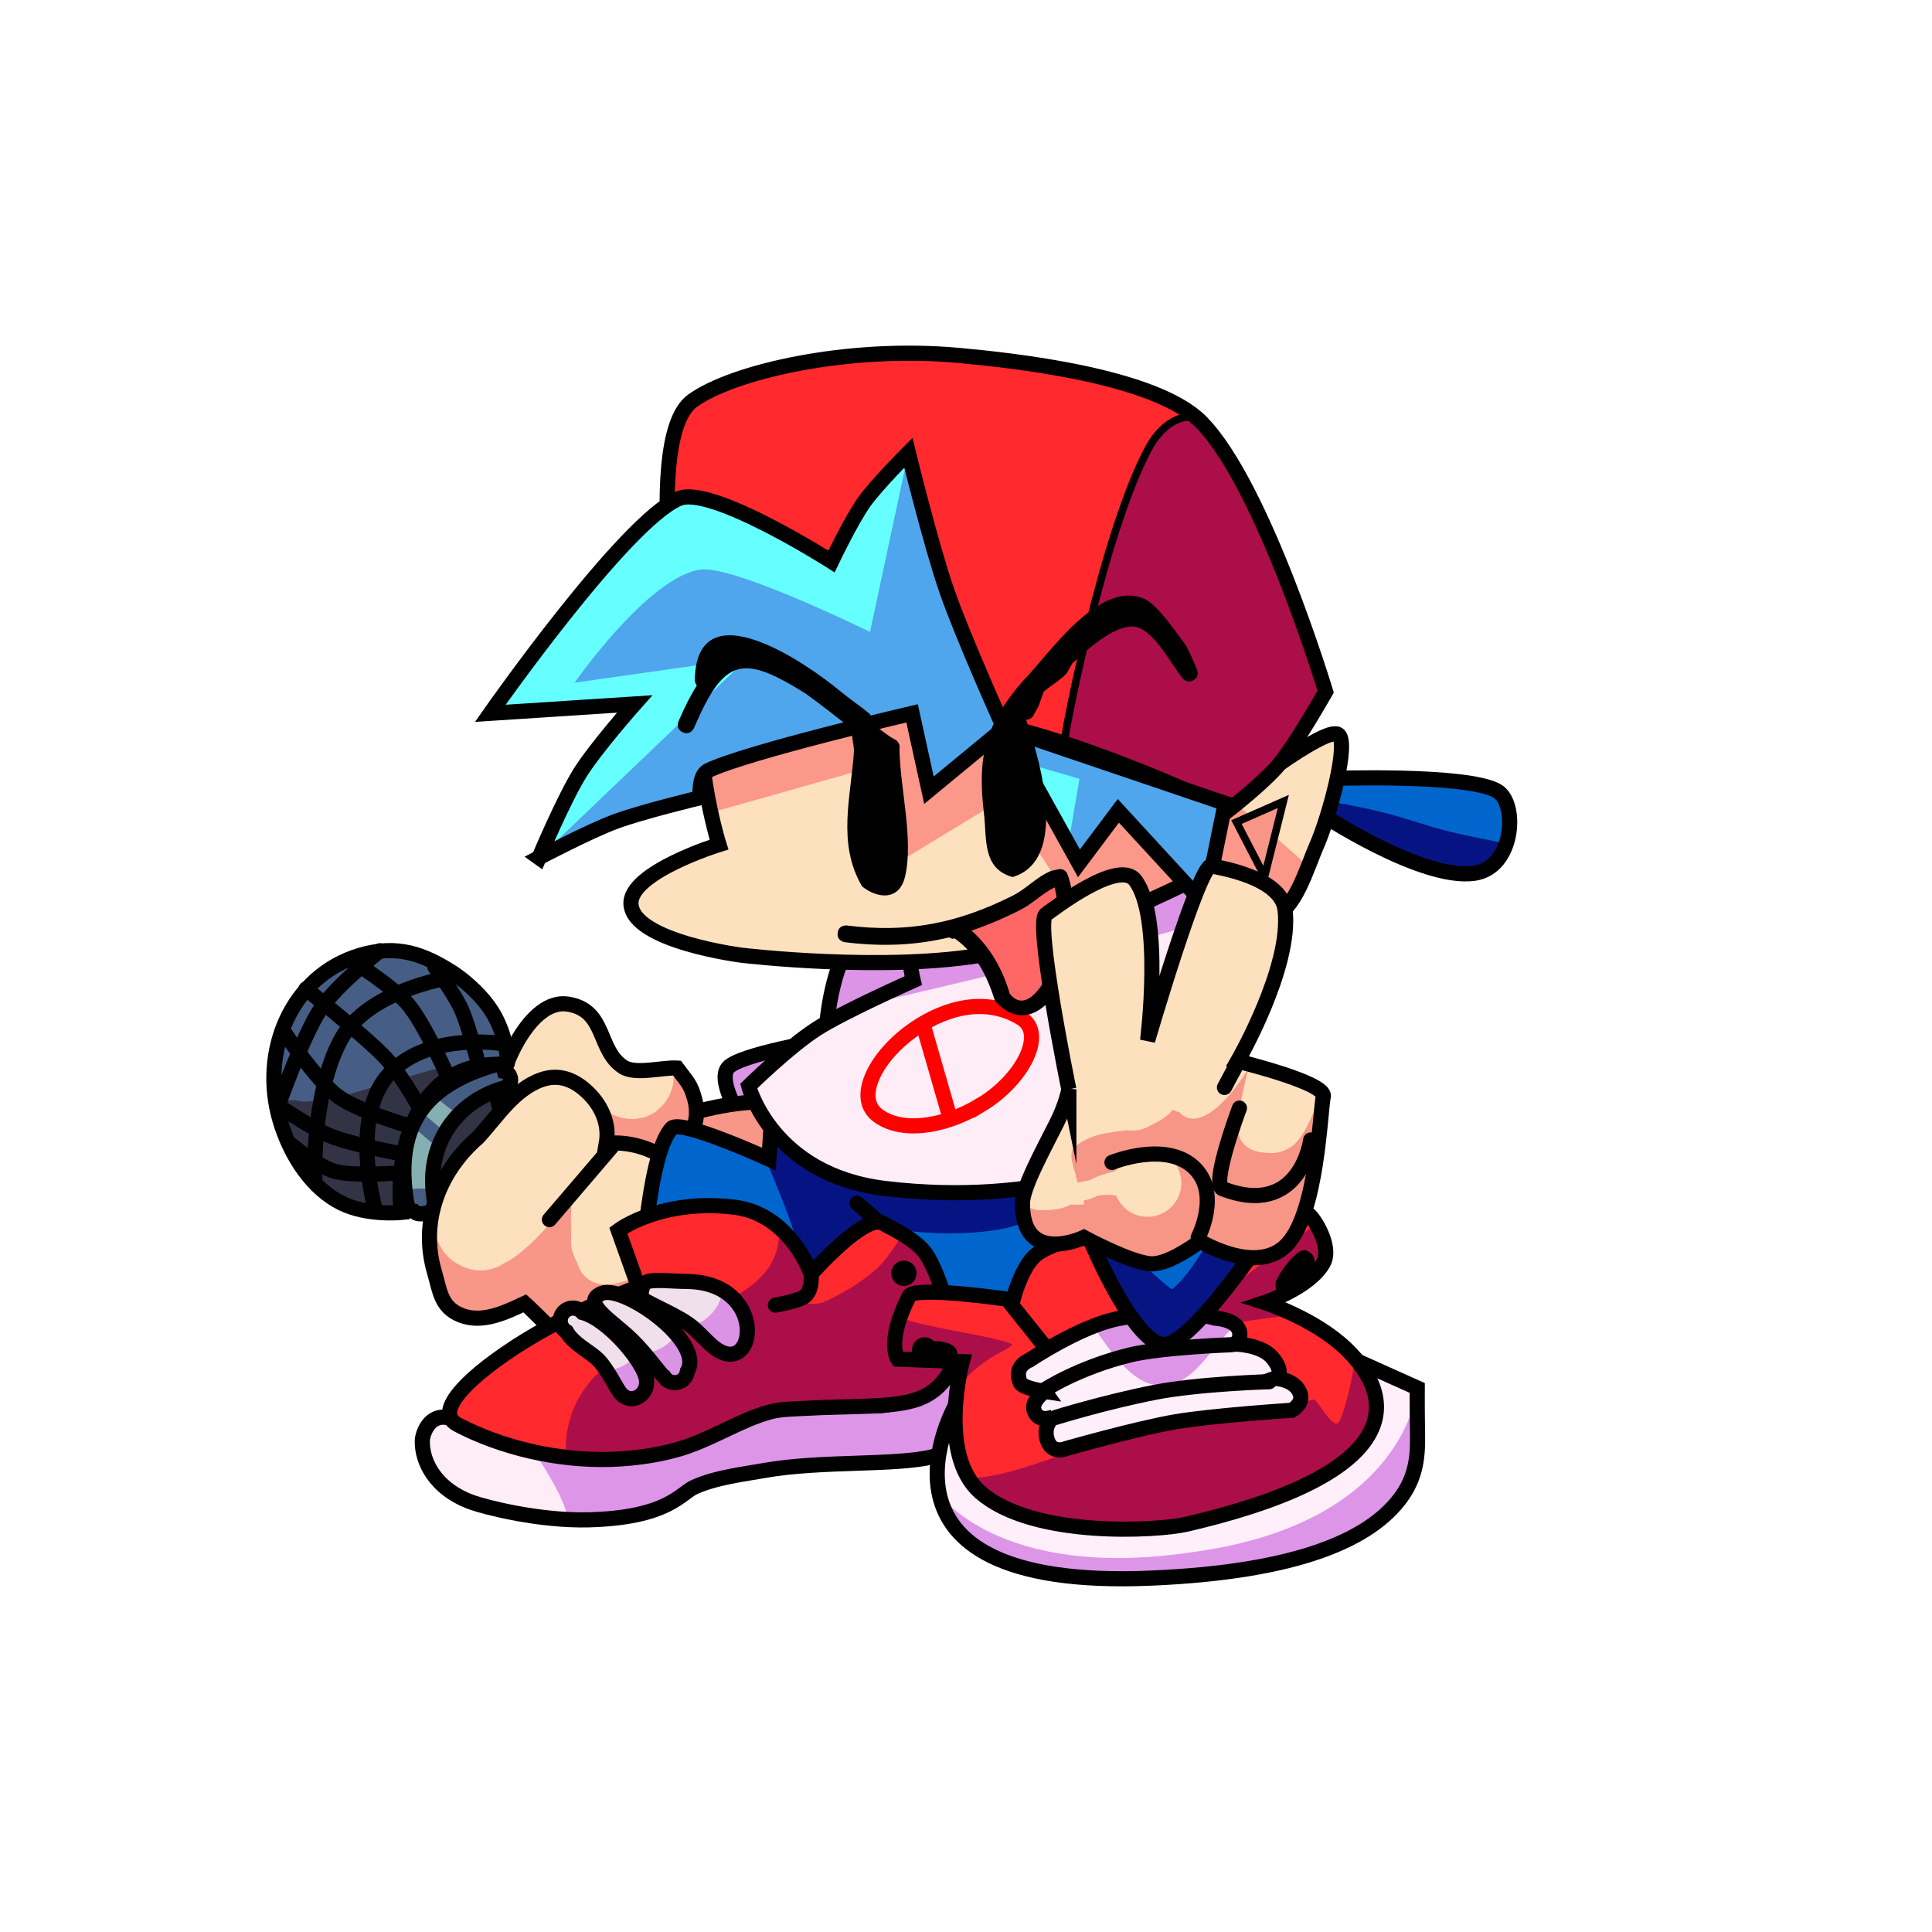 <svg version="1.1" xmlns="http://www.w3.org/2000/svg" xmlns:xlink="http://www.w3.org/1999/xlink" width="127.667" height="127.667" viewBox="0,0,127.667,127.667"><g transform="translate(-176.167,-116.167)"><g data-paper-data="{&quot;isPaintingLayer&quot;:true}" fill-rule="nonzero" stroke-linejoin="miter" stroke-miterlimit="10" stroke-dasharray="" stroke-dashoffset="0" style="mix-blend-mode: normal"><g><path d="M204.438,196.061c-0.002,0.001 -0.004,0.001 -0.004,0.001l-0.573,-0.023c-1.117,-0.775 -1.09,-2.134 -0.734,-3.376c1.301,-1.928 4.222,-7.36 7.302,-5.013c1.456,1.11 1.928,3.058 2.833,4.556c1.935,6.372 -4.933,4.846 -8.824,3.854z" fill="#323344" stroke="#000000" stroke-width="1" stroke-linecap="butt"/><path d="M230.79,183.975c0.092,-1.294 0.628,-4.49 1.67,-5.405c2.973,-2.61 5.194,0.664 6.182,3.018c0.676,2.27 0.558,6.199 -0.935,9.417c-1.029,2.219 -3.031,3.973 -4.278,5.04c-0.425,0.364 -2,0.629 -4.915,-1.909c-2.725,-2.373 -5.137,-6.384 -4.237,-7.419c0.775,-0.89 6.449,-1.834 6.449,-1.834z" fill="#dc94e7" stroke="#000000" stroke-width="1" stroke-linecap="butt"/><path d="M228.355,189.259c0.064,0.023 0.103,0.044 0.103,0.044l0.866,0.552c0.523,0.696 0.713,1.408 0.931,2.092c0.269,0.841 0.481,1.667 0.199,2.724c-2.318,6.259 -12.319,10.998 -14.923,2.213c-1.068,-3.67 2.017,-5.814 5.584,-6.943c2.43,-0.769 5.052,-1.17 6.857,-0.854c0,0 0.202,0.036 0.384,0.173z" fill="#f89688" stroke="#000000" stroke-width="1" stroke-linecap="butt"/><path d="M209.717,189.66c-0.704,-0.123 -0.658,-0.871 -0.658,-0.871c0.123,-2.001 2.126,-6.663 4.629,-6.271c2.567,0.403 1.931,3.045 3.664,4.157c0.817,0.524 2.604,0.011 3.547,0.069c0.662,0.9 0.896,1.023 1.174,2.052c0.491,1.817 -0.58,3.326 -2.515,3.458c-3.1,0.212 -5.705,-2.475 -8.806,-2.362l-0.32,0.031c0,0 -0.445,0.041 -0.714,-0.263z" fill="#fcdfbd" stroke="none" stroke-width="0.5" stroke-linecap="butt"/><path d="M220.898,186.745c0.662,0.9 0.896,1.023 1.174,2.052c0.491,1.817 -0.58,3.326 -2.515,3.458c-2.394,0.164 -4.493,-1.401 -6.753,-2.071c0.698,-0.329 1.338,-0.627 1.844,-0.776c0.552,-0.163 1.053,-0.052 1.547,0.123c0.602,0.462 1.385,0.674 2.171,0.538c0.322,-0.034 0.661,-0.145 1.027,-0.371c0.103,-0.064 0.202,-0.145 0.296,-0.242c0.77,-0.647 1.153,-1.685 0.933,-2.714c0.099,-0.003 0.192,-0.003 0.278,0.003z" fill="#f89688" stroke="none" stroke-width="0.5" stroke-linecap="butt"/><path d="M209.717,189.66c-0.704,-0.123 -0.658,-0.871 -0.658,-0.871c0.123,-2.001 2.126,-6.663 4.629,-6.271c2.567,0.403 1.931,3.045 3.664,4.157c0.817,0.524 2.604,0.011 3.547,0.069c0.662,0.9 0.896,1.023 1.174,2.052c0.491,1.817 -0.58,3.326 -2.515,3.458c-3.099,0.212 -5.705,-2.475 -8.806,-2.362l-0.32,0.031c0,0 -0.445,0.041 -0.714,-0.263z" fill="none" stroke="#000000" stroke-width="1" stroke-linecap="butt"/><path d="M209.882,187.355c0.158,0.535 -0.376,0.693 -0.376,0.693l-0.082,0.024c-3.315,0.983 -5.18,3.988 -4.549,7.451c0,0 0.031,0.173 -0.039,0.343l0.136,0.244c0,0 -0.258,0.475 -0.734,0.235c-0.072,0.011 -0.145,0.021 -0.217,0.032c0,0 -0.312,0.046 -0.501,-0.166c-0.329,-0.045 -0.434,-0.401 -0.434,-0.401l-0.04,-0.15c-0.824,-4.988 1.06,-7.712 5.751,-9.103c0,0 0.535,-0.158 0.693,0.376c0.004,0.012 0.007,0.024 0.01,0.036c0.147,0.032 0.308,0.13 0.383,0.384z" fill="#455d83" stroke="none" stroke-width="0.5" stroke-linecap="butt"/><path d="M204.779,194.806c-0.539,-0.133 -1.103,-0.142 -1.614,-0.009c-0.079,-0.021 -0.16,-0.036 -0.242,-0.043c-0.169,-1.64 -0.009,-3.013 0.484,-4.157c0.577,0.468 1.143,0.957 1.708,1.439c-0.299,0.85 -0.419,1.786 -0.335,2.77z" fill="#85afb1" stroke="none" stroke-width="0.5" stroke-linecap="butt"/><path d="M204.889,188.556c0.485,0.495 1.096,0.952 1.611,1.246c-0.35,0.359 -0.652,0.757 -0.902,1.187c-0.545,-0.463 -1.09,-0.929 -1.645,-1.377c0.264,-0.382 0.577,-0.733 0.937,-1.055z" fill="#85afb1" stroke="none" stroke-width="0.5" stroke-linecap="butt"/><path d="M209.882,187.355c0.158,0.535 -0.376,0.693 -0.376,0.693l-0.082,0.024c-3.315,0.983 -5.18,3.988 -4.549,7.451c0,0 0.031,0.173 -0.039,0.343l0.136,0.244c0,0 -0.258,0.475 -0.734,0.235c-0.072,0.011 -0.145,0.021 -0.217,0.032c0,0 -0.312,0.046 -0.501,-0.166c-0.329,-0.045 -0.434,-0.401 -0.434,-0.401l-0.04,-0.15c-0.824,-4.988 1.06,-7.712 5.751,-9.103c0,0 0.535,-0.158 0.693,0.376c0.004,0.012 0.007,0.024 0.01,0.036c0.147,0.032 0.308,0.13 0.383,0.384z" fill="none" stroke="#000000" stroke-width="1" stroke-linecap="butt"/><path d="M221.13,194.351c0,0 3.035,-0.842 4.01,0.731c0.783,1.262 -0.13,2.654 -0.5,3.895c-0.876,2.937 -2.063,7.803 -6.078,6.339c-0.869,-0.411 -1.567,-0.898 -2.345,-1.456l-0.1,-0.053c-0.893,0.815 -1.902,1.161 -2.681,0.759c-0.824,-0.426 -1.77,-1.541 -2.589,-2.272c-1.354,0.638 -2.831,1.331 -4.225,0.78c-1.341,-0.53 -1.387,-1.637 -1.739,-2.826c-0.987,-3.33 0.266,-6.65 2.865,-8.91c1.225,-1.318 2.354,-3.161 4.165,-3.813c1.274,-0.458 2.29,0.069 3.076,0.815c0.907,0.86 1.476,2.071 1.242,3.391c1.247,-0.149 2.605,0.195 3.645,0.821c1.019,0.613 0.81,1.094 1.253,1.797z" fill="#fde0be" stroke="none" stroke-width="0.5" stroke-linecap="butt"/><path d="M225.14,195.082c0.783,1.262 -0.13,2.654 -0.5,3.895c-0.876,2.937 -2.063,7.803 -6.078,6.339c-0.869,-0.411 -1.567,-0.898 -2.345,-1.456l-0.1,-0.053c-0.893,0.815 -1.902,1.161 -2.681,0.759c-0.824,-0.426 -1.77,-1.541 -2.589,-2.272c-1.354,0.638 -2.831,1.331 -4.225,0.78c-1.341,-0.53 -1.387,-1.637 -1.739,-2.826c-0.33,-1.114 -0.41,-2.227 -0.272,-3.299c0.119,0.158 0.213,0.321 0.254,0.506l0.008,0.005c0.242,1.126 0.855,1.898 1.648,2.288c0.639,0.369 1.423,0.485 2.186,0.259c0.276,-0.082 0.53,-0.203 0.758,-0.355c0.258,-0.124 0.514,-0.277 0.765,-0.46c1.09,-0.797 2.498,-2.277 3.728,-4.001c-0.063,0.949 -0.072,1.877 -0.041,2.622c-0.044,0.367 -0.016,0.749 0.096,1.125c0.067,0.224 0.159,0.434 0.273,0.627c0.452,1.524 1.795,1.699 2.978,1.308c0.072,-0.015 0.143,-0.033 0.214,-0.055c0.588,-0.174 1.075,-0.525 1.421,-0.978c0.118,-0.133 0.214,-0.27 0.283,-0.407c0.078,-0.155 0.159,-0.326 0.24,-0.51c0.233,0.058 -0.261,2.322 -0.021,2.32c0.711,-0.005 2.164,-2.526 2.752,-3.211c0.472,-0.549 0.714,-1.09 0.785,-1.601c0.158,-0.508 0.172,-1.067 0.009,-1.615c-0.074,-0.248 -0.179,-0.478 -0.309,-0.687c0.91,-0.034 1.991,0.125 2.503,0.952z" fill="#f89688" stroke="none" stroke-width="0.5" stroke-linecap="butt"/><path d="M221.13,194.351c0,0 3.035,-0.842 4.01,0.731c0.783,1.262 -0.13,2.654 -0.5,3.895c-0.876,2.937 -2.063,7.803 -6.078,6.339c-0.869,-0.411 -1.567,-0.898 -2.345,-1.456l-0.1,-0.053c-0.893,0.815 -1.902,1.161 -2.681,0.759c-0.824,-0.426 -1.77,-1.541 -2.589,-2.272c-1.354,0.638 -2.831,1.331 -4.225,0.78c-1.341,-0.53 -1.387,-1.637 -1.739,-2.826c-0.987,-3.33 0.266,-6.65 2.865,-8.91c1.225,-1.318 2.354,-3.161 4.165,-3.813c1.274,-0.458 2.29,0.069 3.076,0.815c0.907,0.86 1.476,2.071 1.242,3.391c1.247,-0.149 2.605,0.195 3.645,0.821c1.019,0.613 0.81,1.094 1.253,1.797z" fill="none" stroke="#000000" stroke-width="1" stroke-linecap="butt"/><path d="M212.473,196.759l4.088,-4.778" fill="none" stroke="#000000" stroke-width="1" stroke-linecap="round"/><path d="M220.917,194.644l-2.386,4.506" fill="none" stroke="#000000" stroke-width="1" stroke-linecap="round"/><path d="M194.67,190.209c-1.353,-4.564 0.742,-9.569 5.306,-10.922c2.438,-0.723 4.172,-0.075 6.054,1.123c0.634,0.404 1.674,1.246 2.405,2.245c1.161,1.587 1.296,3.467 1.263,3.773c-0.026,0.243 -3.278,-0.564 -5.433,2.479c-2.198,3.104 -1.576,7.378 -1.576,7.378c0,0 -2.216,0.234 -3.931,-0.605c-1.911,-0.936 -3.375,-3.066 -4.088,-5.472z" fill="#465e85" stroke="#000000" stroke-width="0" stroke-linecap="butt"/><path d="M194.67,190.209c-0.17,-0.573 -0.285,-1.153 -0.349,-1.732c0.068,0.066 0.143,0.124 0.222,0.175l0.01,0.019l0.041,0.012c0.205,0.118 0.44,0.185 0.682,0.187l0.239,0.008l0.14,-0.03l0.144,0.045l0.088,0.005l0.08,0.036l0.099,0.018l0.011,0.011l0.04,-0.002l0.038,0.007l0.319,-0.022l0.32,-0.014l0.037,-0.011l0.04,-0.003l0.01,-0.012l0.028,-0.008l0.034,0.015l0.099,0.018l0.011,0.011l0.04,-0.002l0.038,0.007l0.319,-0.022l0.32,-0.014l0.037,-0.011l0.04,-0.003l0.01,-0.012l6.899,-2.045l0.037,-0.003l0.32,-0.014l0.037,-0.011l0.04,-0.003l0.01,-0.012l0.209,-0.062l0.026,0.007l0.542,0.018l0.172,-0.037l0.304,-0.021l0.32,-0.014l0.037,-0.011l0.04,-0.003l0.01,-0.012l0.456,-0.135l0.026,0.007l0.172,0.006l0.191,0.034l0.011,0.011l0.04,-0.002l0.038,0.007l0.267,-0.019c-1.126,0.165 -2.626,0.68 -3.799,2.338c-2.198,3.104 -1.576,7.378 -1.576,7.378c0,0 -2.216,0.234 -3.931,-0.605c-1.911,-0.936 -3.375,-3.066 -4.088,-5.472z" fill="#323344" stroke="#000000" stroke-width="0" stroke-linecap="butt"/><path d="M197.888,184.321l0.008,0.015l-0.024,-0.005z" fill="#323344" stroke="#000000" stroke-width="0" stroke-linecap="butt"/><path d="M194.67,190.209c-1.353,-4.564 0.742,-9.569 5.306,-10.922c2.438,-0.723 4.172,-0.075 6.054,1.123c0.634,0.404 1.674,1.246 2.405,2.245c1.161,1.587 1.296,3.467 1.263,3.773c-0.026,0.243 -3.278,-0.564 -5.433,2.479c-2.198,3.104 -1.576,7.378 -1.576,7.378c0,0 -2.216,0.234 -3.931,-0.605c-1.911,-0.936 -3.375,-3.066 -4.088,-5.472z" fill="none" stroke="#000000" stroke-width="1" stroke-linecap="butt"/><path d="M200.899,195.832c0,0 -1.523,-5.705 0.836,-8.53c2.494,-2.988 7.53,-2.18 7.53,-2.18" fill="none" stroke="#000000" stroke-width="1" stroke-linecap="round"/><path d="M196.97,194.045c0,0 -0.216,-5.581 1.715,-9.164c1.752,-3.253 7.062,-4.083 7.062,-4.083" fill="none" stroke="#000000" stroke-width="1" stroke-linecap="round"/><path d="M194.554,189.214c0,0 1.607,-4.563 2.779,-6.345c1.057,-1.608 3.942,-3.878 3.942,-3.878" fill="none" stroke="#000000" stroke-width="1" stroke-linecap="round"/><path d="M202.057,193.7c0,0 -2.655,0.185 -3.774,-0.132c-1.094,-0.31 -2.866,-1.747 -2.866,-1.747" fill="none" stroke="#000000" stroke-width="1" stroke-linecap="round"/><path d="M202.751,192.421c0,0 -3.25,-0.599 -4.704,-1.17c-1.296,-0.509 -3.6,-2.094 -3.6,-2.094" fill="none" stroke="#000000" stroke-width="1" stroke-linecap="round"/><path d="M203.086,190.532c0,0 -3.335,-0.963 -4.637,-1.954c-1.422,-1.083 -3.567,-4.292 -3.567,-4.292" fill="none" stroke="#000000" stroke-width="1" stroke-linecap="round"/><path d="M196.387,181.514c0,0 3.826,3.077 5.141,4.434c1.091,1.125 2.203,3.141 2.203,3.141" fill="none" stroke="#000000" stroke-width="1" stroke-linecap="round"/><path d="M199.302,179.577c0,0 2.787,1.732 3.814,2.939c1.077,1.267 2.504,4.492 2.504,4.492" fill="none" stroke="#000000" stroke-width="1" stroke-linecap="round"/><path d="M204.903,180.063c0,0 1.281,1.763 1.742,2.778c0.481,1.059 1.088,3.451 1.088,3.451" fill="none" stroke="#000000" stroke-width="1" stroke-linecap="round"/></g><g><g stroke="#000000"><path d="M254.294,193.318l1.758,9.735l-37.568,-0.986c0,0 0.36,-9.541 2.072,-11.346c0.593,-0.626 6.42,2.039 6.42,2.039l0.257,-3.817z" fill="#0066cd" stroke-width="0" stroke-linecap="round"/><path d="M247.758,195.084c-1.505,0.752 -3.466,1.964 -5.555,2.325c-3.234,0.559 -6.473,0.038 -6.473,0.038c0,0 0.303,3.493 0.187,5.077l-6.308,-0.166c0.11,-1.296 -0.574,-3.713 -1.366,-5.892c-0.629,-1.73 -1.373,-3.356 -1.504,-3.813c0.151,0.067 0.236,0.106 0.236,0.106l0.257,-3.817l20.665,3.379c0,0 0.436,0.795 0.406,1.593c-0.02,0.515 -0.484,1.157 -0.546,1.168z" fill="#061483" stroke-width="0" stroke-linecap="butt"/><path d="M254.294,193.318l1.758,9.735l-37.568,-0.986c0,0 0.36,-9.541 2.072,-11.346c0.593,-0.626 6.42,2.039 6.42,2.039l0.257,-3.817z" fill="none" stroke-width="1" stroke-linecap="round"/><path d="M232.808,195.677l2.187,1.887" fill="none" stroke-width="1" stroke-linecap="round"/></g><g><path d="M240.613,209.636c0,0.335 -1.631,2.504 -2.855,2.799c-2.462,0.593 -7.389,0.242 -11.077,0.901c-1.337,0.239 -3.196,0.449 -4.631,1.098c-0.924,0.418 -1.743,2.021 -6.963,2.163c-3.257,0.089 -6.834,-0.832 -7.712,-1.147c-2.502,-0.898 -3.344,-2.765 -3.301,-4.098c0.013,-0.39 0.428,-1.816 1.76,-1.488c0.906,0.223 3.464,1.845 6.173,2.245c3.293,0.486 6.895,0.062 7.942,-0.194c2.515,-0.615 4.63,-2.038 7.069,-2.817c2.582,-0.825 5.972,0.35 8.047,-0.152c2.71,-0.655 3.813,-2.837 4.394,-2.556c0.938,0.454 1.155,2.559 1.155,3.246z" fill="#feecf7" stroke="none" stroke-width="0" stroke-linecap="butt"/><path d="M237.758,212.435c-2.462,0.593 -7.389,0.242 -11.077,0.901c-1.337,0.239 -3.196,0.449 -4.631,1.098c-0.924,0.418 -1.743,2.021 -6.963,2.163c-0.444,0.012 -0.894,0.005 -1.342,-0.016c-0.436,-1.68 -1.419,-3.106 -2.326,-4.578c0.195,0.041 0.39,0.076 0.587,0.105c3.293,0.486 6.895,0.062 7.942,-0.194c2.515,-0.615 4.63,-2.038 7.069,-2.817c2.582,-0.825 5.972,0.35 8.047,-0.152c2.71,-0.655 3.813,-2.837 4.394,-2.556c0.938,0.454 1.155,2.559 1.155,3.246c0,0.335 -1.631,2.504 -2.855,2.799z" fill="#dd95e8" stroke="none" stroke-width="0" stroke-linecap="butt"/><path d="M240.613,209.636c0,0.335 -1.631,2.504 -2.855,2.799c-2.462,0.593 -7.389,0.242 -11.077,0.901c-1.337,0.239 -3.196,0.449 -4.631,1.098c-0.924,0.418 -1.743,2.021 -6.963,2.163c-3.257,0.089 -6.834,-0.832 -7.712,-1.147c-2.502,-0.898 -3.344,-2.765 -3.301,-4.098c0.013,-0.39 0.428,-1.816 1.76,-1.488c0.906,0.223 3.464,1.845 6.173,2.245c3.293,0.486 6.895,0.062 7.942,-0.194c2.515,-0.615 4.63,-2.038 7.069,-2.817c2.582,-0.825 5.972,0.35 8.047,-0.152c2.71,-0.655 3.813,-2.837 4.394,-2.556c0.938,0.454 1.155,2.559 1.155,3.246z" fill="none" stroke="#000000" stroke-width="1" stroke-linecap="butt"/><path d="M218.355,201.209l-1.329,-3.731c0,0 2.811,-2.124 7.657,-1.541c3.722,0.447 5.08,4.415 5.08,4.415c0,0 3.575,-4.041 4.74,-3.354c0.516,0.304 2.344,1.108 2.975,2.217c1.537,2.704 1.806,6.626 1.806,6.626c0,0 -0.383,2.214 -2.791,2.885c-1.68,0.469 -4.343,0.344 -7.032,0.501c-0.853,0.05 -1.696,0.034 -2.49,0.26c-1.844,0.524 -3.423,1.567 -5.376,2.256c-1.554,0.548 -3.472,0.81 -5.042,0.859c-3.611,0.113 -7.303,-0.803 -10.162,-2.301c-1.835,-0.961 1.519,-3.828 5.174,-5.956c3.267,-1.902 6.791,-3.135 6.791,-3.135z" fill="#ff292e" stroke="#000000" stroke-width="0" stroke-linecap="round"/><path d="M227.69,197.311c0.569,0.502 1.738,1.993 1.902,3.004c0.139,0.857 -0.709,1.235 -0.485,1.757c0.199,0.463 1.428,0.166 1.428,0.166c0,0 2.047,-0.844 3.629,-2.292c0.772,-0.707 1.641,-2.23 1.641,-2.23c0,0 1.333,0.9 1.673,1.499c1.537,2.704 1.806,6.626 1.806,6.626c0,0 -0.383,2.214 -2.791,2.885c-1.68,0.469 -4.343,0.344 -7.032,0.501c-0.853,0.05 -1.696,0.034 -2.49,0.26c-1.844,0.524 -3.423,1.567 -5.376,2.256c-1.554,0.548 -3.472,0.81 -5.042,0.859c-0.985,0.031 -2.956,-0.128 -2.956,-0.128c0,0 -0.456,-2.697 1.665,-5.126c2.448,-2.803 7.683,-4.112 10.45,-6.151c2.494,-1.838 1.783,-4.058 1.979,-3.885z" fill="#ac0e49" stroke="#000000" stroke-width="0" stroke-linecap="round"/><path d="M229.763,200.308c0,0 0.129,1.064 -0.406,1.511c-0.388,0.325 -1.953,0.59 -1.953,0.59" fill="none" stroke="#000000" stroke-width="1" stroke-linecap="round"/><path d="M235.06,200.308c0,-0.462 0.374,-0.836 0.836,-0.836c0.462,0 0.836,0.374 0.836,0.836c0,0.462 -0.374,0.836 -0.836,0.836c-0.462,0 -0.836,-0.374 -0.836,-0.836z" fill="#000000" stroke="none" stroke-width="0.5" stroke-linecap="butt"/><path d="M218.355,201.209l-1.329,-3.731c0,0 2.811,-2.124 7.657,-1.541c3.722,0.447 5.08,4.415 5.08,4.415c0,0 3.575,-4.041 4.74,-3.354c0.516,0.304 2.344,1.108 2.975,2.217c1.537,2.704 1.806,6.626 1.806,6.626c0,0 -0.383,2.214 -2.791,2.885c-1.68,0.469 -4.343,0.344 -7.032,0.501c-0.853,0.05 -1.696,0.034 -2.49,0.26c-1.844,0.524 -3.423,1.567 -5.376,2.256c-1.554,0.548 -3.472,0.81 -5.042,0.859c-3.611,0.113 -7.303,-0.803 -10.162,-2.301c-1.835,-0.961 1.519,-3.828 5.174,-5.956c3.267,-1.902 6.791,-3.135 6.791,-3.135z" fill="none" stroke="#000000" stroke-width="1" stroke-linecap="round"/><path d="M213.188,203.439c0,-0.269 0.127,-0.508 0.323,-0.661c-0.142,0.306 -0.231,0.642 -0.253,0.996c-0.045,-0.103 -0.07,-0.216 -0.07,-0.335z" fill="#db93e6" stroke="none" stroke-width="0.5" stroke-linecap="butt"/><path d="M221.529,200.845c5.363,0.047 4.656,6.303 1.977,4.474c-0.564,-0.385 -1.146,-1.136 -1.753,-1.588c-0.808,-0.602 -2.207,-1.188 -3.053,-1.672c-0.291,-0.131 -0.169,-1.019 0.235,-1.192c0.404,-0.173 1.733,-0.029 2.595,-0.021z" fill="#f0e0ec" stroke="none" stroke-width="0.5" stroke-linecap="butt"/><path d="M221.589,206.784c-0.043,0.422 -0.399,0.751 -0.832,0.751c-0.307,0 -0.575,-0.165 -0.721,-0.412c-0.231,-0.132 -1.051,-1.371 -2.081,-2.384c-0.872,-0.857 -1.898,-1.528 -2.335,-2.165c-0.321,-0.467 -0.114,-0.78 0.332,-0.95c1.444,-0.55 6.804,3.206 5.637,5.159z" data-paper-data="{&quot;index&quot;:null}" fill="#f0e0ec" stroke="none" stroke-width="0.5" stroke-linecap="butt"/><path d="M218.849,207.163c0.335,1.267 -1.091,2.009 -1.795,0.903c-0.419,-0.658 -0.91,-1.692 -1.541,-2.213c-0.664,-0.549 -1.484,-0.942 -1.913,-1.693c-0.246,-0.145 -0.412,-0.414 -0.412,-0.721c0,-0.462 0.374,-0.836 0.836,-0.836c0.254,0 0.482,0.114 0.636,0.293c1.656,0.454 3.873,3.07 4.189,4.268z" fill="#f0e0ec" stroke="none" stroke-width="0.5" stroke-linecap="butt"/><path d="M223.506,205.318c-0.542,-0.37 -1.101,-1.078 -1.683,-1.534c1.105,-0.277 1.948,-1.213 2.087,-2.366c2.652,1.513 1.778,5.39 -0.405,3.9z" fill="#db93e6" stroke="none" stroke-width="0.5" stroke-linecap="butt"/><path d="M221.589,206.784c-0.043,0.422 -0.399,0.751 -0.832,0.751c-0.307,0 -0.575,-0.165 -0.721,-0.412c-0.169,-0.097 -0.654,-0.787 -1.306,-1.547c0.89,-0.064 1.664,-0.546 2.127,-1.251c0.747,0.866 1.141,1.773 0.731,2.459z" data-paper-data="{&quot;index&quot;:null}" fill="#db93e6" stroke="none" stroke-width="0.5" stroke-linecap="butt"/><path d="M218.849,207.163c0.335,1.267 -1.091,2.009 -1.795,0.903c-0.24,-0.377 -0.503,-0.877 -0.803,-1.333c0.743,-0.056 1.405,-0.403 1.872,-0.927c0.368,0.515 0.632,0.999 0.726,1.357z" fill="#db93e6" stroke="none" stroke-width="0.5" stroke-linecap="butt"/><path d="M221.529,200.845c5.363,0.047 4.656,6.303 1.977,4.474c-0.564,-0.385 -1.146,-1.136 -1.753,-1.588c-0.808,-0.602 -2.207,-1.188 -3.053,-1.672c-0.291,-0.131 -0.169,-1.019 0.235,-1.192c0.404,-0.173 1.733,-0.029 2.595,-0.021z" fill="none" stroke="#000000" stroke-width="1" stroke-linecap="butt"/><path d="M221.589,206.784c-0.043,0.422 -0.399,0.751 -0.832,0.751c-0.307,0 -0.575,-0.165 -0.721,-0.412c-0.231,-0.132 -1.051,-1.371 -2.081,-2.384c-0.872,-0.857 -1.898,-1.528 -2.335,-2.165c-0.321,-0.467 -0.114,-0.78 0.332,-0.95c1.444,-0.55 6.804,3.206 5.637,5.159z" data-paper-data="{&quot;index&quot;:null}" fill="none" stroke="#000000" stroke-width="1" stroke-linecap="butt"/><path d="M217.054,208.067c-0.419,-0.658 -0.91,-1.692 -1.541,-2.213c-0.664,-0.549 -1.484,-0.942 -1.913,-1.693c-0.246,-0.145 -0.412,-0.414 -0.412,-0.721c0,-0.462 0.374,-0.836 0.836,-0.836c0.254,0 0.482,0.114 0.636,0.293c1.656,0.454 3.873,3.07 4.189,4.268c0.317,1.198 -1.091,2.009 -1.795,0.903z" fill="none" stroke="#000000" stroke-width="1" stroke-linecap="butt"/></g><g><path d="M239.37,208.914c0,0 0.392,8.34 14.607,6.239c13.499,-1.995 11.639,-9.156 11.639,-9.156l4.203,1.887c0,0 -0.009,1.189 0.013,2.617c0.02,1.372 0.095,2.951 -1.037,4.543c-2,2.814 -6.761,4.992 -16.602,5.407c-20.062,0.846 -12.823,-11.538 -12.823,-11.538z" fill="#ffeffa" stroke="#000000" stroke-width="0" stroke-linecap="round"/><path d="M238.241,214.926c-0.017,-0.079 3.879,5.673 16.551,3.83c14.357,-1.866 15.027,-10.871 15.027,-10.871c0,0 -0.009,1.189 0.013,2.617c0.02,1.372 0.095,2.951 -1.037,4.543c-2,2.814 -6.761,4.992 -16.602,5.407c-10.113,0.426 -13.289,-2.509 -13.951,-5.525z" fill="#dd95e8" stroke="#000000" stroke-width="0" stroke-linecap="round"/><path d="M239.37,208.914c0,0 0.392,8.34 14.607,6.239c13.499,-1.995 11.639,-9.156 11.639,-9.156l4.203,1.887c0,0 -0.009,1.189 0.013,2.617c0.02,1.372 0.095,2.951 -1.037,4.543c-2,2.814 -6.761,4.992 -16.602,5.407c-20.062,0.846 -12.823,-11.538 -12.823,-11.538z" fill="none" stroke="#000000" stroke-width="1" stroke-linecap="round"/><path d="M244.558,199.145c1.316,-1.176 6.834,-2.372 9.541,-1.847c1.634,0.317 1.353,1.938 1.353,1.938c0,0 6.505,-3.29 7.231,-2.782c0.283,0.198 1.533,2.077 0.927,3.174c-0.898,1.625 -3.87,2.611 -3.87,2.611c0,0 0.387,0.123 0.98,0.366c-4.38,0.271 -10.457,2.817 -13.096,2.978c-0.289,0.018 -0.094,-0.573 -0.15,-0.857c-0.239,-1.212 -0.365,-2.585 -1.152,-3.605c-0.532,-0.69 -1.208,-1.287 -1.967,-1.77c0.065,-0.074 0.132,-0.143 0.201,-0.205z" fill="#ff292e" stroke="#000000" stroke-width="0" stroke-linecap="butt"/><path d="M239.756,206.141l-4.266,-0.164c0,0 -0.76,-1.066 0.65,-3.956l0.443,0.776c0.896,1.568 5.913,-0.097 5.43,2.85c-0.111,0.679 -1.321,0.928 -2.471,1.494c0.111,-0.615 0.214,-1 0.214,-1z" fill="#ff292e" stroke="#000000" stroke-width="0" stroke-linecap="butt"/><path d="M258.172,209.1c0.369,-0.083 0.882,-0.111 1.469,-0.118c-0.646,0.168 -1.328,0.236 -2.029,0.242c0.207,-0.045 0.395,-0.087 0.56,-0.124z" fill="#ac0e49" stroke="#000000" stroke-width="0" stroke-linecap="butt"/><path d="M243.101,202.067c0,0 0.523,-2.087 1.457,-2.921c1.316,-1.176 6.834,-2.372 9.541,-1.847c1.634,0.317 1.353,1.938 1.353,1.938c0,0 6.505,-3.29 7.231,-2.782c0.283,0.198 1.533,2.077 0.927,3.174c-0.898,1.625 -3.87,2.611 -3.87,2.611c0,0 3.277,1.041 5.383,3.064c3.272,3.142 4.204,8.168 -10.608,11.596c-1.791,0.414 -10.065,0.936 -13.559,-2.113c-2.86,-2.496 -1.201,-8.644 -1.201,-8.644l-4.266,-0.164c0,0 -0.796,-1.117 0.754,-4.164c0.362,-0.713 6.858,0.254 6.858,0.254z" fill="#ff292e" stroke="#000000" stroke-width="0" stroke-linecap="round"/><path d="M239.756,206.141l-4.266,-0.164c0,0 -0.543,-0.761 0.14,-2.742c1.976,0.736 6.212,1.201 7.428,1.756c0.145,0.066 -1.201,0.759 -1.351,0.855c-0.891,0.567 -1.499,1.128 -2.203,1.903c-0.025,0.027 -0.049,0.055 -0.073,0.083c0.14,-1.006 0.325,-1.691 0.325,-1.691z" fill="#ac0e49" stroke="#000000" stroke-width="0" stroke-linecap="butt"/><path d="M239.016,206.272c-0.273,0.244 -2.55,0.173 -2.501,-0.539c-0.053,-0.11 -0.083,-0.234 -0.083,-0.364c0,-0.462 0.374,-0.836 0.836,-0.836c0.241,0 0.457,0.102 0.61,0.264c1.116,-0.05 2.129,0.589 1.138,1.475z" fill="#000000" stroke="none" stroke-width="0.5" stroke-linecap="butt"/><path d="M254.516,216.898c-1.791,0.414 -10.065,0.936 -13.559,-2.113c-0.32,-0.279 -0.583,-0.603 -0.798,-0.96c3.213,0.178 11.224,-3.766 14.153,-4.468c1.761,-0.422 5.913,0.014 8.682,-0.709c0.185,-0.048 1.226,1.942 1.602,1.538c0.401,-0.429 1.099,-3.595 1.084,-4.303c2.77,3.154 2.765,7.791 -11.165,11.015z" fill="#ac0e49" stroke="#000000" stroke-width="0" stroke-linecap="butt"/><path d="M263.61,199.628c-0.898,1.625 -3.87,2.611 -3.87,2.611c0,0 0.889,0.283 2.039,0.839c-2.618,0.167 -5.352,0.925 -5.54,0.303c-0.449,-1.481 3.967,-4.013 6.075,-5.714c0.3,-0.184 0.562,-0.424 0.772,-0.704c0.434,0.681 0.96,1.876 0.523,2.665z" fill="#ac0e49" stroke="#000000" stroke-width="0" stroke-linecap="butt"/><path d="M242.886,202.238l2.402,3.002" fill="none" stroke="#000000" stroke-width="1" stroke-linecap="round"/><path d="M245.202,208.114c0,0 -1.467,-0.219 -1.621,-0.583c-0.466,-1.103 0.592,-1.475 0.592,-1.475c0,0 3.347,-2.245 5.842,-2.745c4.079,-0.817 6.423,-0.043 6.423,-0.043c0,0 1.216,0.058 1.553,0.687c0.313,0.583 -0.181,1.028 -0.181,1.028c0,0 1.696,0.035 2.417,0.883c0.946,1.112 0.156,1.39 0.156,1.39c0,0 1.265,-0.003 1.67,0.921c0.317,0.724 -0.512,1.18 -0.512,1.18c0,0 -5.207,0.339 -7.707,0.763c-2.475,0.42 -7.218,1.767 -7.218,1.767c0,0 -0.991,0.447 -1.276,-0.674c-0.236,-0.931 0.461,-1.428 0.461,-1.428c0,0 -1.032,0.465 -1.306,-0.437c-0.187,-0.616 0.706,-1.235 0.706,-1.235z" fill="#feeffb" stroke="#000000" stroke-width="0" stroke-linecap="round"/><path d="M250.015,203.31c4.079,-0.817 6.423,-0.043 6.423,-0.043c0,0 0.908,0.043 1.373,0.461c-1.717,1.496 -2.928,4.451 -5.426,3.937c-1.531,-0.315 -2.764,-2.094 -3.986,-3.859c0.55,-0.217 1.102,-0.394 1.616,-0.497z" fill="#dd95e8" stroke="#000000" stroke-width="0" stroke-linecap="round"/><path d="M245.931,209.829c0,0 3.183,-0.995 6.535,-1.654c2.905,-0.571 7.574,-0.705 7.574,-0.705" fill="none" stroke="#000000" stroke-width="1" stroke-linecap="round"/><path d="M245.159,208.028c0,0 2.227,-1.483 5.688,-2.328c2.061,-0.503 6.706,-0.674 6.706,-0.674" fill="none" stroke="#000000" stroke-width="1" stroke-linecap="round"/><path d="M245.202,208.114c0,0 -1.467,-0.219 -1.621,-0.583c-0.466,-1.103 0.592,-1.475 0.592,-1.475c0,0 3.347,-2.245 5.842,-2.745c4.079,-0.817 6.423,-0.043 6.423,-0.043c0,0 1.216,0.058 1.553,0.687c0.313,0.583 -0.181,1.028 -0.181,1.028c0,0 1.696,0.035 2.417,0.883c0.946,1.112 0.156,1.39 0.156,1.39c0,0 1.265,-0.003 1.67,0.921c0.317,0.724 -0.512,1.18 -0.512,1.18c0,0 -5.207,0.339 -7.707,0.763c-2.475,0.42 -7.218,1.767 -7.218,1.767c0,0 -0.991,0.447 -1.276,-0.674c-0.236,-0.931 0.461,-1.428 0.461,-1.428c0,0 -1.032,0.465 -1.306,-0.437c-0.187,-0.616 0.706,-1.235 0.706,-1.235z" fill="none" stroke="#000000" stroke-width="1" stroke-linecap="round"/><path d="M262.45,198.786c1.15,0.383 0.404,1.847 -0.4,2.633c-0.13,0.293 -0.424,0.498 -0.765,0.498c-0.462,0 -0.836,-0.374 -0.836,-0.836c0,-0.187 0.061,-0.359 0.165,-0.498c0.393,-0.795 1.384,-1.947 1.837,-1.796z" fill="#000000" stroke="none" stroke-width="0.5" stroke-linecap="butt"/><path d="M244.558,199.145c1.316,-1.176 6.834,-2.372 9.541,-1.847c1.634,0.317 1.353,1.938 1.353,1.938c0,0 6.505,-3.29 7.231,-2.782c0.283,0.198 1.533,2.077 0.927,3.174c-0.898,1.625 -3.87,2.611 -3.87,2.611c0,0 3.277,1.041 5.383,3.064c3.272,3.142 4.204,8.168 -10.608,11.596c-1.791,0.414 -10.065,0.936 -13.559,-2.113c-2.86,-2.496 -1.201,-8.644 -1.201,-8.644l-4.266,-0.164c0,0 -0.796,-1.117 0.754,-4.164c0.362,-0.713 6.858,0.254 6.858,0.254c0,0 0.523,-2.087 1.457,-2.921z" fill="none" stroke="#000000" stroke-width="1" stroke-linecap="round"/></g><g><path d="M236.511,180.97c0,0 -1.026,-4.096 1.032,-5.337c5.69,-3.434 12.348,-2.328 12.348,-2.328c0,0 4.35,-2.344 6.741,-1.588c2.153,0.681 -0.595,4.242 -0.569,7.296c0.013,1.556 1.508,3.231 2.038,4.7c0.511,1.415 0.087,2.649 -1.344,2.887c-3.022,0.501 -7.144,-3.259 -7.144,-3.259l2.23,9.199c0,0 -6.684,3.431 -17.205,2.161c-7.482,-0.903 -8.998,-6.761 -8.998,-6.761c0,0 2.671,-2.617 4.488,-3.781c1.807,-1.159 6.384,-3.188 6.384,-3.188z" fill="#feecf7" stroke="#000000" stroke-width="0" stroke-linecap="round"/><path d="M236.511,180.97c0,0 -1.026,-4.096 1.032,-5.337c5.69,-3.434 12.348,-2.328 12.348,-2.328c0,0 4.35,-2.344 6.741,-1.588c1.684,0.533 0.37,2.828 -0.271,5.264c-0.707,0.111 -9.118,2.478 -9.118,2.478l2.369,3.881l2.23,9.199c0,0 -0.972,0.499 -2.759,1.046c-0.183,-0.614 -2.546,-14.155 -2.546,-14.155c0,0 -13.832,3.325 -13.6,3.212c1.783,-0.878 3.573,-1.672 3.573,-1.672z" fill="#dc94e7" stroke="#000000" stroke-width="0" stroke-linecap="butt"/><path d="M249.891,173.304c0,0 4.35,-2.344 6.741,-1.588c2.153,0.681 -0.595,4.242 -0.569,7.296c0.013,1.556 1.508,3.231 2.038,4.7c0.511,1.415 0.087,2.649 -1.344,2.887c-3.022,0.501 -7.144,-3.259 -7.144,-3.259l2.23,9.199c0,0 -6.684,3.431 -17.205,2.161c-7.482,-0.903 -8.998,-6.761 -8.998,-6.761c0,0 2.671,-2.617 4.488,-3.781c1.807,-1.159 6.384,-3.188 6.384,-3.188c0,0 -1.026,-4.096 1.032,-5.337c2.058,-1.242 12.348,-2.328 12.348,-2.328z" fill="none" stroke="#000000" stroke-width="1" stroke-linecap="round"/><g fill="none" stroke="#ff0000" stroke-width="1"><path d="M240.997,189.172c-2.618,1.578 -5.393,1.835 -6.865,0.669c-1.512,-1.197 -0.032,-4.019 2.573,-5.754c1.967,-1.311 4.595,-2.075 6.954,-0.633c1.657,1.013 0.058,4.079 -2.662,5.718z" stroke-linecap="butt"/><path d="M237.183,183.926l1.63,5.661" stroke-linecap="round"/></g><path d="M249.298,173.879c-0.158,0.277 -0.33,0.54 -0.515,0.79c-1.857,2.513 -4.998,3.679 -8.276,3.616c-1.079,-0.021 -3.584,-0.185 -3.344,-1.838c0.445,-3.069 11.252,-4.114 11.71,-3.313z" fill="#f89688" stroke="#000000" stroke-width="1" stroke-linecap="butt"/></g><g stroke="#000000" stroke-linecap="round"><path d="M249.748,183.926c0,0 1.778,1.258 2.701,1.827c1.918,1.184 3.732,0.96 3.732,0.96c0,0 -0.067,1.518 0.515,3.171c0.497,1.408 1.622,2.669 1.544,3.3c-0.163,1.331 -2.476,2.066 -4.533,2.162c-3.404,0.159 -4.603,-1.128 -4.603,-1.128c0,0 -0.123,-3.934 -0.003,-5.753c0.107,-1.617 0.646,-4.54 0.646,-4.54z" fill="#fddfbd" stroke-width="0"/><path d="M249.748,183.926c0,0 1.778,1.258 2.701,1.827c1.918,1.184 3.732,0.96 3.732,0.96c0,0 -0.044,0.991 0.246,2.243c-0.829,-0.25 -1.373,0.053 -3.141,-0.415c-2.501,-0.662 -3.477,-2.026 -3.911,-2.371c0.178,-1.191 0.373,-2.244 0.373,-2.244z" fill="#fa9789" stroke-width="0"/><path d="M252.449,185.753c1.918,1.184 3.732,0.96 3.732,0.96c0,0 -0.067,1.518 0.515,3.171c0.497,1.408 1.622,2.669 1.544,3.3c-0.163,1.331 -2.476,2.066 -4.533,2.162c-3.404,0.159 -4.603,-1.128 -4.603,-1.128c0,0 -0.123,-3.934 -0.003,-5.753c0.107,-1.617 0.646,-4.54 0.646,-4.54c0,0 1.778,1.258 2.701,1.827z" fill="none" stroke-width="1"/></g><g><path d="M247.69,193.876l3.474,-2.616l4.546,2.702l2.402,-1.372l2.616,3.774c0,0 -5.356,8.287 -7.496,8.635c-1.979,0.322 -4.898,-6.619 -4.898,-6.619z" fill="#0066cd" stroke="#000000" stroke-width="0" stroke-linecap="round"/><path d="M253.657,201.334c1.974,-1.657 2.707,-4.894 5.388,-5.88c0.4,-0.147 1.263,-0.171 1.427,0.362c0.304,0.991 -5.778,9.206 -7.379,9.146c-1.398,-0.053 -3.396,-3.065 -4.22,-5.178c-0.486,-1.247 -0.2,-2.069 -0.122,-2.089c0.136,-0.096 1.561,0.644 1.643,1.021c1.362,0.928 3.096,2.759 3.263,2.618z" fill="#061484" stroke="none" stroke-width="0.5" stroke-linecap="butt"/><path d="M247.69,193.875l3.474,-2.616l4.546,2.702l2.402,-1.372l2.616,3.774c0,0 -5.356,8.287 -7.496,8.635c-1.979,0.322 -4.898,-6.619 -4.898,-6.619" fill="none" stroke="#000000" stroke-width="1" stroke-linecap="round"/></g></g><g stroke="#000000"><g stroke-linecap="butt"><path d="M263.296,169.839l0.717,-2.23c0,0 9.115,-0.326 11.088,0.828c1.385,0.81 1.125,5.065 -1.516,5.437c-3.516,0.496 -10.289,-4.035 -10.289,-4.035z" fill="#0066cd" stroke-width="0"/><path d="M263.296,169.839l0.254,-0.791c0,0 2.037,0.314 4.042,0.81c1.549,0.384 2.887,0.909 4.455,1.283c1.864,0.444 3.669,0.729 3.641,0.81c-0.331,0.958 -1.015,1.77 -2.102,1.924c-3.516,0.496 -10.289,-4.035 -10.289,-4.035z" fill="#061483" stroke-width="0"/><path d="M263.296,169.839l0.717,-2.23c0,0 9.115,-0.326 11.088,0.828c1.385,0.81 1.125,5.065 -1.516,5.437c-3.516,0.496 -10.289,-4.035 -10.289,-4.035z" fill="none" stroke-width="1"/></g><g stroke-linecap="round"><path d="M223.678,171.977c0,0 -7.906,-24.898 14.885,-24.206c23.369,0.71 18.938,21.232 18.938,21.232c0,0 6.186,-4.866 7.088,-4.304c0.762,0.474 -0.575,5.431 -1.41,7.323c-0.617,1.398 -1.485,4.425 -2.867,4.589c-0.87,0.103 -4.422,-2.777 -4.422,-2.777c0,0 -7.507,4.087 -14.344,5.359c-6.752,1.256 -16.381,0.093 -16.381,0.093c0,0 -7.156,-0.904 -7.303,-3.372c-0.125,-2.102 5.816,-3.938 5.816,-3.938z" fill="#fde0be" stroke-width="0"/><path d="M251.741,175.837c-0.034,0.015 -1.257,-2.115 -1.257,-2.115l-3.239,2.514l-4.745,-7.319l-6.922,4.206l-0.856,-6.542c0,0 -11.58,3.303 -11.587,3.273c-1.308,-6.006 -3.264,-22.651 15.428,-22.083c23.369,0.71 18.938,21.232 18.938,21.232c0,0 5.163,4.307 5.099,4.468c-0.561,1.412 -1.29,3.022 -2.288,3.14c-0.87,0.103 -4.422,-2.777 -4.422,-2.777c0,0 -1.669,0.908 -4.149,2.002z" fill="#fc988a" stroke-width="0"/><path d="M257.873,170.49l3.097,-1.363l-1.239,4.956z" fill="#f79587" stroke-width="0.5"/><path d="M238.563,147.771c23.369,0.71 18.938,21.232 18.938,21.232c0,0 6.186,-4.866 7.088,-4.304c0.762,0.474 -0.575,5.431 -1.41,7.323c-0.617,1.398 -1.485,4.425 -2.867,4.589c-0.87,0.103 -4.422,-2.777 -4.422,-2.777c0,0 -7.507,4.087 -14.344,5.359c-6.752,1.256 -16.381,0.093 -16.381,0.093c0,0 -7.156,-0.904 -7.303,-3.372c-0.125,-2.102 5.816,-3.938 5.816,-3.938c0,0 -7.906,-24.898 14.885,-24.206z" fill="none" stroke-width="1"/></g><g stroke-linecap="round"><path d="M263.763,161.874c0,0 -1.92,3.394 -3.05,4.775c-0.976,1.193 -3.336,3.03 -3.336,3.03c0,0 -10.732,-5.213 -18.191,-6.183c-7.619,-0.99 -17.49,-0.305 -17.49,-0.305c0,0 -3.403,-17.915 0.238,-20.546c2.652,-1.916 10.24,-3.667 17.595,-2.991c3.352,0.308 12.932,1.29 16.006,4.398c4.119,4.165 8.229,17.821 8.229,17.821z" fill="#ff292e" stroke-width="0"/><path d="M263.763,161.874c0,0 -1.92,3.394 -3.05,4.775c-0.976,1.193 -3.336,3.03 -3.336,3.03c0,0 -5.197,-2.525 -10.872,-4.387c-0.149,-0.049 2.578,-14.069 5.6,-19.573c1.001,-1.822 2.665,-2.44 3.43,-1.667c4.119,4.165 8.229,17.821 8.229,17.821z" fill="#ac0e49" stroke-width="0.5"/><path d="M260.713,166.649c-0.976,1.193 -3.336,3.03 -3.336,3.03c0,0 -10.732,-5.213 -18.191,-6.183c-7.619,-0.99 -17.49,-0.305 -17.49,-0.305c0,0 -3.403,-17.915 0.238,-20.546c2.652,-1.916 10.24,-3.667 17.595,-2.991c3.352,0.308 12.932,1.29 16.006,4.398c4.119,4.165 8.229,17.821 8.229,17.821c0,0 -1.92,3.394 -3.05,4.775z" fill="none" stroke-width="1"/></g><g stroke-linecap="round"><path d="M222.439,168.879c0,0 -3.856,0.925 -5.618,1.58c-1.789,0.666 -5.037,2.384 -5.037,2.384c0,0 1.624,-3.855 2.703,-5.589c1.025,-1.647 3.616,-4.57 3.616,-4.57l-9.54,0.619c0,0 8.86,-12.656 12.457,-14.19c2.145,-0.915 10.092,4.155 10.092,4.155c0,0 1.275,-2.68 2.157,-3.928c0.803,-1.137 2.922,-3.257 2.922,-3.257c0,0 1.504,6.135 2.535,9.106c1.074,3.095 3.784,9.107 3.784,9.107l14.619,4.956l-1.363,6.69l-5.699,-6.195l-2.602,3.469l-4.956,-8.92l-4.956,4.088l-1.115,-5.08c0,0 -11.011,2.577 -13.478,3.783c-0.672,0.329 -0.522,1.792 -0.522,1.792z" fill="#4fa6ec" stroke-width="0"/><path d="M225.581,159.655l-13.797,13.189c0,0 1.624,-3.855 2.703,-5.589c1.025,-1.647 3.616,-4.57 3.616,-4.57l-9.54,0.619c0,0 8.86,-12.656 12.457,-14.19c2.145,-0.915 10.092,4.155 10.092,4.155c0,0 1.275,-2.68 2.157,-3.928c0.803,-1.137 2.922,-3.257 2.922,-3.257l-2.534,11.842c0,0 -9.01,-4.435 -11.21,-4.12c-3.454,0.493 -8.309,7.472 -8.309,7.472z" fill="#66ffff" stroke-width="0"/><path d="M247.499,167.629l-0.737,4.32l-3.003,-5.405z" fill="#66ffff" stroke-width="0"/><path d="M211.784,172.844c0,0 1.624,-3.855 2.703,-5.589c1.025,-1.647 3.616,-4.57 3.616,-4.57l-9.54,0.619c0,0 8.86,-12.656 12.457,-14.19c2.145,-0.915 10.092,4.155 10.092,4.155c0,0 1.275,-2.68 2.157,-3.928c0.803,-1.137 2.922,-3.257 2.922,-3.257c0,0 1.504,6.135 2.535,9.105c1.074,3.095 3.784,9.107 3.784,9.107l14.619,4.956l-1.363,6.69l-5.699,-6.195l-2.602,3.469l-4.956,-8.92l-4.956,4.088l-1.115,-5.08c0,0 -11.011,2.577 -13.478,3.783c-0.672,0.329 -0.522,1.792 -0.522,1.792c0,0 -3.856,0.925 -5.618,1.58c-1.762,0.656 -5.037,2.384 -5.037,2.384z" fill="none" stroke-width="1"/></g></g><path d="M176.167,243.833v-127.667h127.667v127.667z" fill="none" stroke="none" stroke-width="NaN" stroke-linecap="butt"/><g stroke="none" stroke-width="0.5" stroke-linecap="butt"><path d="M222.076,161.077c0.156,-6.146 7.512,-0.989 9.612,0.761c0.63,0.525 1.304,0.965 1.933,1.487l0.404,0.565c0,0 0.097,0.146 0.101,0.328c0.287,0.217 0.578,0.431 0.874,0.642l0.251,0.149c0.149,0.049 0.236,0.15 0.285,0.251c0.06,0.094 0.103,0.219 0.069,0.37c0.023,2.574 0.96,6.048 0.36,8.493c-0.387,1.578 -1.816,1.434 -2.832,0.618c-1.687,-2.884 -0.712,-5.978 -0.53,-9.025c-0.073,-0.46 -0.135,-0.925 -0.169,-1.396c-1.005,-0.786 -1.995,-1.582 -3.05,-2.334c-4.171,-2.607 -5.369,-2.351 -7.355,2.284c0,0 -0.22,0.512 -0.732,0.293c-0.512,-0.22 -0.293,-0.732 -0.293,-0.732c0.403,-0.941 0.801,-1.727 1.21,-2.368c-0.14,-0.164 -0.14,-0.386 -0.14,-0.386z" fill="#000000"/><path d="M246.979,160.09l-0.323,0.562c-0.337,0.401 -1.013,0.783 -1.518,1.219c-0.116,0.292 -0.21,0.627 -0.373,1.016l-0.279,0.489c-0.04,0.111 -0.118,0.227 -0.273,0.291c-0.068,0.037 -0.149,0.063 -0.242,0.06c1.033,2.949 2.766,9.317 -0.894,10.395c-2.007,-0.564 -1.691,-2.507 -1.892,-4.213c-0.434,-3.682 0.037,-5.78 2.524,-8.691c1.762,-1.763 5.034,-6.767 8.061,-5.486c0.899,0.38 2.19,2.327 2.783,3.119c0.197,0.391 0.386,0.786 0.559,1.189l0.154,0.384c0,0 0.002,0.005 0.005,0.015c0.043,0.106 0.072,0.253 0.005,0.404c-0.035,0.099 -0.107,0.196 -0.241,0.269c-0.128,0.084 -0.248,0.1 -0.352,0.084c-0.165,-0.013 -0.28,-0.108 -0.353,-0.196c-0.007,-0.007 -0.011,-0.012 -0.011,-0.012c-0.757,-0.91 -1.843,-3.08 -3.045,-3.382c-1.207,-0.304 -3.077,1.284 -4.259,2.407c-0.018,0.048 -0.035,0.077 -0.035,0.077z" fill="#000000"/><path d="M242.896,181.772c0.955,1.213 1.947,-0.261 2.364,-1.036c0.74,-1.376 0.989,-4.171 0.567,-5.888c-0.837,0.422 -1.425,1.087 -2.279,1.52c-1.064,0.531 -2.102,0.967 -3.137,1.308c1.227,1.072 2.037,2.522 2.485,4.096zM246.243,181.262c-0.943,1.782 -2.692,2.888 -4.326,1.045c-0.501,-1.602 -1.253,-3.137 -2.66,-4.125l-0.157,0.019c0,0 -0.105,-0.021 -0.214,-0.091c-2.183,0.521 -4.405,0.626 -6.882,0.32c0,0 -0.553,-0.069 -0.484,-0.622c0.069,-0.553 0.622,-0.484 0.622,-0.484c4.011,0.508 7.288,-0.142 10.906,-1.953c0.943,-0.464 1.569,-1.224 2.557,-1.649l0.44,-0.099c0.183,-0.056 0.323,-0.023 0.427,0.041c0.108,0.054 0.209,0.153 0.259,0.334c0.697,1.937 0.467,5.458 -0.489,7.264z" fill="#000000"/><path d="M240.358,177.66c1.036,-0.341 2.135,-0.815 3.199,-1.347c0.854,-0.433 1.466,-1.089 2.303,-1.511c0.422,1.717 0.179,4.598 -0.561,5.974c-0.417,0.775 -1.453,2.265 -2.408,1.051c-0.448,-1.574 -1.306,-3.096 -2.533,-4.168z" data-paper-data="{&quot;noHover&quot;:false,&quot;origItem&quot;:[&quot;Path&quot;,{&quot;applyMatrix&quot;:true,&quot;segments&quot;:[[[595.99877,382.74842],[-0.80363,-2.82321],[1.71263,2.17659]],[[600.23954,380.88935],[-0.74801,1.3904],[1.32741,-2.46738]],[[601.2569,370.32909],[0.75731,3.0797],[-1.50195,0.75616]],[[597.16843,373.05564],[1.53242,-0.776],[-1.90801,0.95316]],[[591.54132,375.40183],[1.85732,-0.61146],[2.20111,1.92282]]],&quot;closed&quot;:true}]}" fill="#ff6666"/></g><g stroke="#000000"><path d="M246.796,188.15c0,0 -2.263,-11.057 -1.514,-11.563c0.33,-0.223 4.788,-3.712 5.897,-2.254c1.854,2.437 0.821,10.596 0.821,10.596c0,0 3.432,-11.729 4.217,-11.541c0.416,0.1 4.599,0.723 4.867,2.894c0.467,3.789 -3.137,10.01 -3.137,10.01c0,0 5.852,1.42 5.665,2.321c-0.212,1.017 -0.39,7.623 -2.373,9.762c-1.982,2.139 -5.77,-0.19 -5.77,-0.19c0,0 -1.982,1.535 -3.217,1.495c-1.319,-0.043 -4.464,-1.743 -4.464,-1.743c0,0 -4.048,1.913 -4.056,-2.233c-0.002,-1.072 1.361,-3.524 2.273,-5.348c0.626,-1.252 0.792,-2.206 0.792,-2.206z" fill="#fde0be" stroke-width="0" stroke-linecap="round"/><path d="M254.093,189.67c1.287,1.343 3.279,-0.802 4.545,-2.85c-0.219,0.9 -0.411,1.826 -0.544,2.512c-0.096,0.249 -0.148,0.519 -0.148,0.801c0,0.128 0.011,0.253 0.031,0.375c-0.101,1.317 0.909,1.824 1.936,1.84c0.086,0.01 0.174,0.015 0.263,0.015c0.424,0 0.82,-0.118 1.157,-0.323c0.131,-0.068 0.247,-0.146 0.342,-0.232c0.692,-0.629 1.339,-2.06 1.781,-3.521c0.119,0.114 0.176,0.224 0.155,0.327c-0.212,1.017 -0.39,7.623 -2.373,9.762c-1.982,2.139 -5.77,-0.19 -5.77,-0.19c0,0 -1.982,1.535 -3.217,1.495c-1.319,-0.043 -4.464,-1.743 -4.464,-1.743c0,0 -4.048,1.913 -4.056,-2.233c-0,-0.018 0,-0.037 0.001,-0.056c0.322,0.306 0.729,0.493 1.233,0.493c0.972,0 1.582,-0.147 1.95,-0.386c0.041,0.01 0.084,0.015 0.128,0.015h0.743v-0.283c0.351,-0.047 0.623,-0.167 0.913,-0.308c0.435,-0.069 0.852,-0.099 1.233,0.005c0.331,0.816 1.132,1.391 2.067,1.391c1.232,0 2.23,-0.998 2.23,-2.23c0,-1.232 -0.998,-2.23 -2.23,-2.23c-0.917,0 -1.704,0.553 -2.047,1.344l-0.163,0.129c-0.42,0.084 -1.088,0.259 -1.581,0.559c-0.273,0.049 -0.553,0.109 -0.838,0.172c-0.171,-0.917 -0.715,-1.928 -0.16,-2.383c1.059,-0.868 2.272,-0.93 3.454,-1.086c0.112,0.017 0.227,0.026 0.343,0.026c0.472,0 0.909,-0.146 1.27,-0.396c0.365,-0.144 0.717,-0.343 1.051,-0.628c0.135,-0.116 0.25,-0.233 0.347,-0.352c0.132,0.071 0.272,0.128 0.418,0.171z" fill="#f79587" stroke-width="0" stroke-linecap="butt"/><path d="M246.796,188.15c0,0 -2.263,-11.057 -1.514,-11.563c0.33,-0.223 4.788,-3.712 5.896,-2.254c1.854,2.437 0.821,10.596 0.821,10.596c0,0 3.432,-11.729 4.217,-11.541c0.416,0.1 4.599,0.723 4.867,2.894c0.467,3.789 -3.137,10.01 -3.137,10.01c0,0 5.852,1.42 5.665,2.321c-0.212,1.017 -0.39,7.623 -2.373,9.762c-1.982,2.139 -5.77,-0.19 -5.77,-0.19c0,0 -1.982,1.535 -3.217,1.495c-1.319,-0.043 -4.464,-1.743 -4.464,-1.743c0,0 -4.048,1.913 -4.056,-2.233c-0.002,-1.072 1.361,-3.524 2.273,-5.348c0.626,-1.252 0.792,-2.206 0.792,-2.206z" fill="none" stroke-width="1" stroke-linecap="round"/><path d="M249.645,192.982c0,0 3.66,-1.501 5.513,0.425c1.652,1.718 0.186,4.531 0.186,4.531" fill="none" stroke-width="1" stroke-linecap="round"/><path d="M262.778,191.495c0,0 -0.685,5.197 -5.825,3.227c-0.78,-0.299 1.117,-5.333 1.117,-5.333" fill="none" stroke-width="1" stroke-linecap="round"/><path d="M258.07,186.168l-0.991,1.858" fill="none" stroke-width="1" stroke-linecap="round"/></g></g></g></svg>